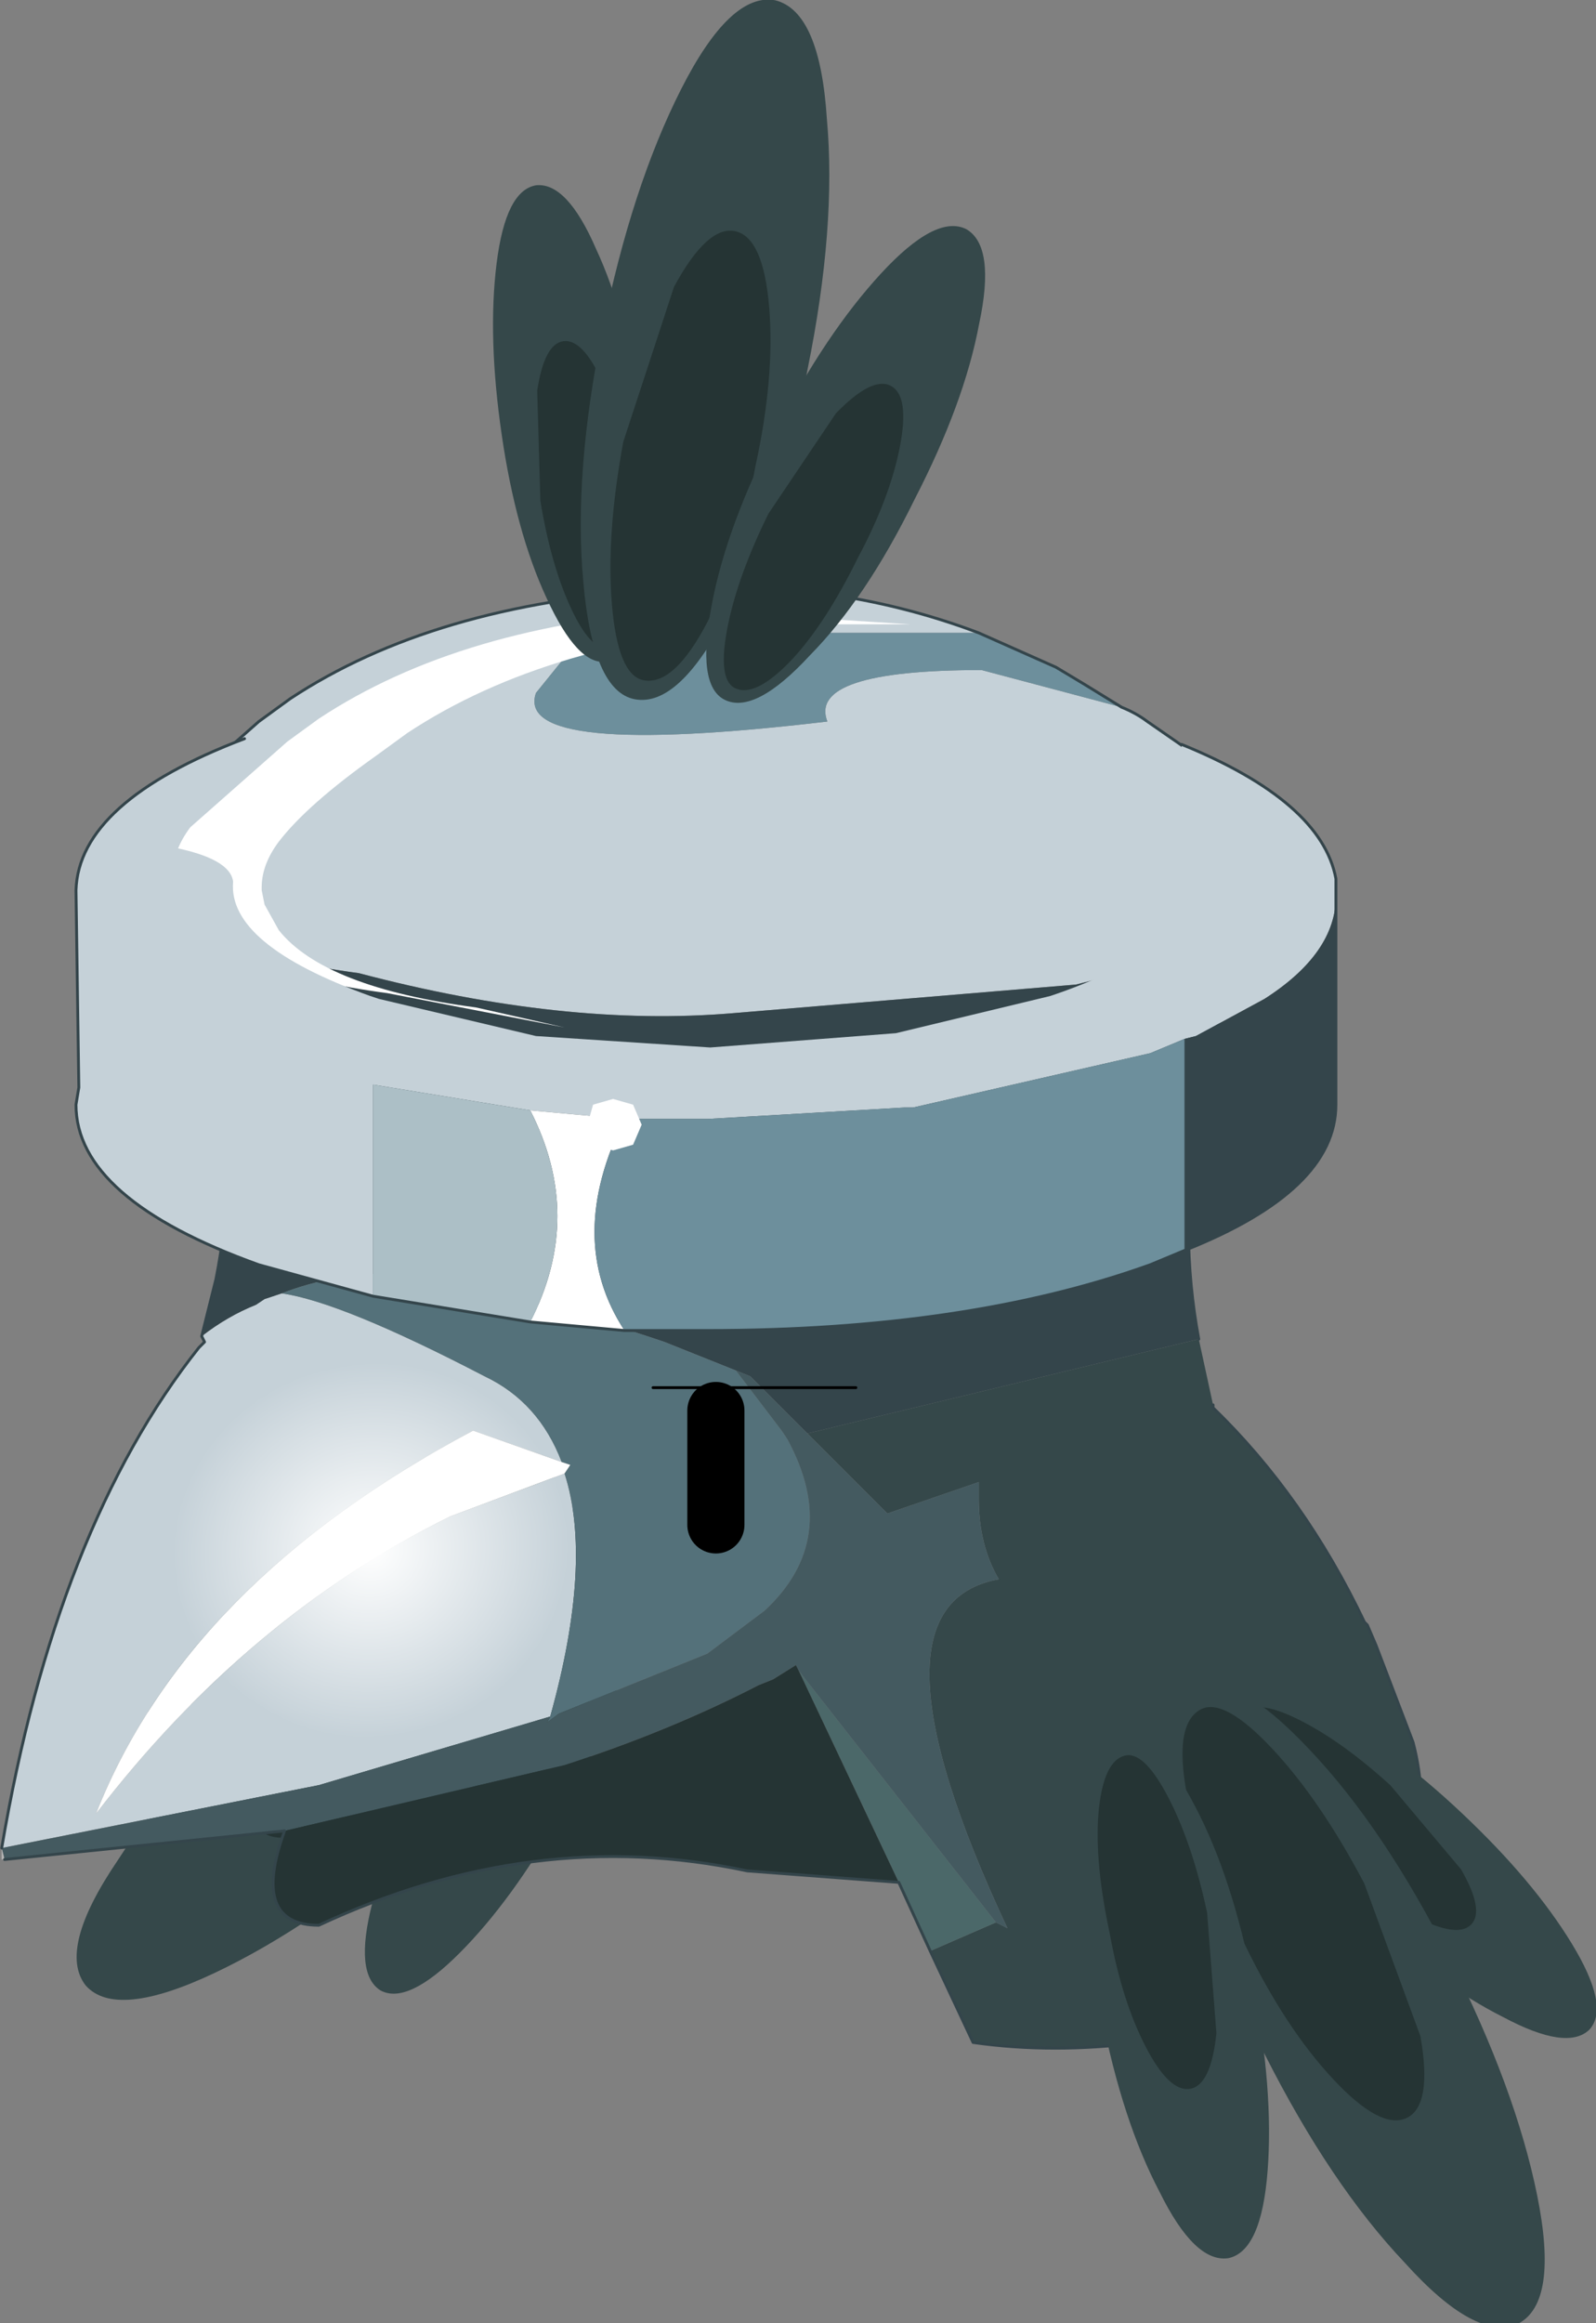 <svg viewBox="0 0 18.77 27.3" xmlns="http://www.w3.org/2000/svg" xmlns:xlink="http://www.w3.org/1999/xlink"><rect x="0" y="0" width="18.77" height="27.3" fill="#808080" stroke="none"/><g transform="translate(-265.78 -186.71)"><use transform="rotate(25.088 -324.017 713.757) scale(.453)" width="3.75" height="12.45" xlink:href="#a"/><use transform="matrix(.474 .472 -.472 .474 272 203.48)" width="3.75" height="12.45" xlink:href="#a"/><use transform="matrix(.243 .433 -.433 .243 271.7 202.96)" width="3.75" height="12.45" xlink:href="#a"/><use transform="translate(265.8 193.61) scale(.672)" width="24.85" height="25.55" xlink:href="#b"/><use transform="matrix(-.442 .1 -.1 -.442 273.95 194.25)" width="3.75" height="12.45" xlink:href="#a"/><use transform="matrix(-.666 -.082 .082 -.666 274.81 195.12)" width="3.75" height="12.45" xlink:href="#a"/><use transform="rotate(-157.174 157.412 69.898) scale(.498)" width="3.75" height="12.45" xlink:href="#a"/><use transform="matrix(-.559 .117 .11 .527 271.96 202.32)" width="8.1" height="8.1" xlink:href="#c"/><use transform="matrix(.284 -.353 .353 .284 279.68 207.52)" width="3.75" height="12.45" xlink:href="#a"/><use transform="rotate(-31.308 509.273 -393.243) scale(.67)" width="3.75" height="12.45" xlink:href="#a"/><use transform="matrix(.479 -.133 .133 .479 277.9 207.47)" width="3.75" height="12.45" xlink:href="#a"/><use transform="translate(273.46 202.95) scale(.672)" width="3.55" height="3" xlink:href="#d"/></g><defs><g id="a" fill-rule="evenodd"><path d="M2.4-6.2q.75.05 1.15 1.95.4 1.85.2 4.4T2.9 4.5 1.45 6.25Q.65 6.15.3 4.3-.1 2.45.1-.1q.15-2.6.85-4.35.65-1.8 1.45-1.75" fill="#35484a" transform="translate(-.05 6.2)"/><path d="m3.15-1.75-.55 2.8q-.45 1.15-.95 1.1T.9.9.8-1.9q.1-1.7.5-2.8.45-1.2 1-1.15.45.05.7 1.25t.15 2.85" fill="#253434" transform="translate(-.05 6.2)"/></g><g id="b"><path d="m2.8-2.1-.25-.45-.05-.25v-.05q0-.4.3-.8l1.7-1.5.55-.4q2.5-1.65 6.45-1.9 2.95-.25 5.6.75h-6.9l-.85 1.05q-.4 1.15 5.1.5-.35-.9 2.7-.9l2.45.65q.25.1.45.25l1.3.9.75.7.3.65v.1l-.05.25-.1.25Q21.6-1.25 18.8-.55l-6 .5Q9.85.2 6.25-.75 3.6-1.1 2.8-2.1M0 14.55q.95-5.6 3.45-8.75l.1-.1-.05-.1q.45-.35.95-.55l.15-.1.3-.1Q5.95 5 8.45 6.3q.95.45 1.35 1.5l-1.55-.55q-5 2.65-6.6 6.7 2.65-3.45 6.2-5.2l2-.75q.5 1.55-.25 4.25l-4.05 1.2L0 14.55" fill="#c5d1d8" fill-rule="evenodd" transform="translate(0 7.5)"/><path d="M2.8-2.1q.8 1 3.45 1.35 3.6.95 6.55.7l6-.5q2.8-.7 3.45-1.75-2 4.2-1.3 7.95L14.1 7.3l-1-1-1.5-.6q-2.2-.75-4.75-1.2-1.05 0-1.95.35l-.3.1-.15.1q-.5.2-.95.55l.25-1q.7-3.55-.95-6.7" fill="#34454b" fill-rule="evenodd" transform="translate(0 7.5)"/><path d="m19.6-5.4-2.45-.65q-3.05 0-2.7.9-5.5.65-5.1-.5l.85-1.05h6.9l1.35.6.5.3.65.4" fill="#6d8f9c" fill-rule="evenodd" transform="translate(0 7.5)"/><path d="m20.95 5.65.25 1.15v.05q1.6 1.55 2.65 3.75l.05.05.15.35.65 1.7q.25.95.05 1.85-.35 1.3-1.75 2.6l-.1.05-.15.05-.4.15-2.4.55q-1.55.2-2.95 0l-.75-1.6 1.15-.5.2.1q-2.65-5.65-.15-6.1-.35-.6-.35-1.4v-.3l-1.6.55-1.4-1.4 6.85-1.65" fill="#35484a" fill-rule="evenodd" transform="translate(0 7.5)"/><path d="m16.25 16.35-.55-1.2-1.75-3.7 3.45 4.4-1.15.5" fill="#4b6869" fill-rule="evenodd" transform="translate(0 7.5)"/><path d="M4.9 4.85q.9-.35 1.95-.35 2.55.45 4.75 1.2l1.25.5.8 1.05.1.15q.95 1.75-.4 3l-1 .75-2.6 1.05-.2.15.05-.1q.75-2.7.25-4.25l.1-.15-.15-.05q-.4-1.05-1.35-1.5Q5.95 5 4.9 4.85" fill="#54717a" fill-rule="evenodd" transform="translate(0 7.5)"/><path d="m4.95 14.25-4.9.5-.05-.2 5.55-1.1 4.05-1.2-.05.1.2-.15 2.6-1.05 1-.75q1.35-1.25.4-3l-.1-.15-.8-1.05.25.1 2.4 2.4 1.6-.55v.3q0 .8.35 1.4-2.5.45.15 6.1l-.2-.1-3.45-4.4-.05-.1-.4.25-.25.1q-1.55.8-3.4 1.4l-4.9 1.15" fill="#445a60" fill-rule="evenodd" transform="translate(0 7.5)"/><path d="m15.7 15.15-2.65-.2q-3.75-.8-7.5.95-1.2 0-.6-1.65l4.9-1.15q1.85-.6 3.4-1.4l.25-.1.4-.25.05.1 1.75 3.7" fill="#253434" fill-rule="evenodd" transform="translate(0 7.5)"/><path d="m9.8 7.8.15.05-.1.15-2 .75q-3.55 1.75-6.2 5.2 1.6-4.05 6.6-6.7l1.55.55" fill="#fff" fill-rule="evenodd" transform="translate(0 7.5)"/><path d="M.05 14.75H0v-.2l.05.2" fill="#b6b6b6" fill-rule="evenodd" transform="translate(0 7.5)"/><path d="M17.1.8q-2.65-1-5.6-.75-3.95.25-6.45 1.9l-.55.4-1.7 1.5q-.3.4-.3.8v.05l.05.25.25.45m19.45-.2.1-.25.05-.25v-.1l-.3-.65-.75-.7-1.3-.9q-.2-.15-.45-.25M17.1.8l1.35.6.5.3.65.4m1.6 12.2v.05q1.6 1.55 2.65 3.75l.05.05.15.35.65 1.7q.25.95.05 1.85-.35 1.3-1.75 2.6l-.1.05-.15.05-.4.15-2.4.55q-1.55.2-2.95 0l-.75-1.6-.55-1.2-2.65-.2q-3.75-.8-7.5.95-1.2 0-.6-1.65l-4.9.5m-.05-.2q.95-5.6 3.45-8.75l.1-.1-.05-.1.25-1q.7-3.55-.95-6.7m18.15 7.75q-.7-3.75 1.3-7.95" fill="none" stroke="#34454b" stroke-linecap="round" stroke-linejoin="round" stroke-width=".05"/><path d="M15.9-6.85h-2.35Q9.6-6.6 7.1-4.95l-.55.4q-1.2.85-1.7 1.5-.3.4-.3.8v.05l.05.25.25.45q.8 1 3.45 1.35L9.85.2l-3.1-.6Q4.1-.75 3.3-1.75l-.25-.45L3-2.45v-.05q0-.4.3-.8L5-4.8l.55-.4Q8.05-6.85 12-7.1l3.9.25" fill="#fff" fill-rule="evenodd" transform="translate(0 7.5)"/><path d="M4.25-4.85Q3.05-3.4 3-2.95q1 .2 1.05.6Q4-1.8 4.6-1.3t1.85.95l.15.05 2.75.65 3.05.2L15.65.3l2.7-.65q1.2-.4 1.8-.9.65-.5.65-1.1l-.15-.55v-1.85q2.45 1 2.7 2.35v.3q0 1-1.25 1.8l-1.2.65-.2.05-.6.25-4.15.95h-.15l-3.45.2H10.9l-1.65-.15L6.5 1.2v3.7l-2-.55Q1.3 3.2 1.3 1.55l.05-.3L1.3-2.2q.05-1.55 2.95-2.65" fill="#c5d1d8" fill-rule="evenodd" transform="translate(0 7.5)"/><path d="m20.7.4.2-.05 1.2-.65q1.25-.8 1.25-1.8v3.65q0 1.5-2.65 2.55V.4" fill="#34454b" fill-rule="evenodd" transform="translate(0 7.5)"/><path d="m9.25 1.65 1.65.15q-1.05 2.1 0 3.7l-1.65-.15q.95-1.85 0-3.7" fill="#fff" fill-rule="evenodd" transform="translate(0 7.5)"/><path d="M10.9 1.8h1.45l3.45-.2h.15L20.1.65l.6-.25v3.7l-.6.25Q16.9 5.5 12.35 5.5H10.9q-1.05-1.6 0-3.7" fill="#6d8f9c" fill-rule="evenodd" transform="translate(0 7.5)"/><path d="M6.5 4.9V1.2l2.75.45q.95 1.85 0 3.7L6.5 4.9" fill="#acbfc6" fill-rule="evenodd" transform="translate(0 7.5)"/><path d="M4.25 2.65Q1.35 3.75 1.3 5.3l.05 3.45-.05.3q0 1.65 3.2 2.8l2 .55m16.85-7v-.3q-.25-1.35-2.7-2.35M10.9 13h1.45q4.55 0 7.75-1.15l.6-.25M10.9 13l-1.65-.15-2.75-.45m16.85-7v3.65q0 1.5-2.65 2.55" fill="none" stroke="#34454b" stroke-linecap="round" stroke-linejoin="round" stroke-width=".05"/><path d="m11.05 2.25-.35.1-.35-.1-.1-.35.1-.35.35-.1.35.1.15.35-.15.35" fill="#fff" fill-rule="evenodd" transform="translate(0 7.5)"/></g><g id="d" fill="none" stroke="#000" stroke-linecap="round" stroke-linejoin="round"><path d="M0 .1h3.55" stroke-width=".05"/><path d="M12.5 6.9v2" transform="translate(-11.4 -6.4)"/></g><radialGradient id="e" cx="0" cy="0" r="819.2" gradientTransform="translate(4.05) scale(.005)" gradientUnits="userSpaceOnUse"><stop stop-color="#fff" offset="0"/><stop stop-color="#fff" stop-opacity="0" offset="1"/></radialGradient><path d="M4.05-4.05q1.7 0 2.85 1.15Q8.1-1.7 8.1 0T6.9 2.85q-1.15 1.2-2.85 1.2t-2.9-1.2Q0 1.7 0 0t1.15-2.9q1.2-1.15 2.9-1.15" fill="url(#e)" fill-rule="evenodd" transform="translate(0 4.05)" id="c"/></defs></svg>